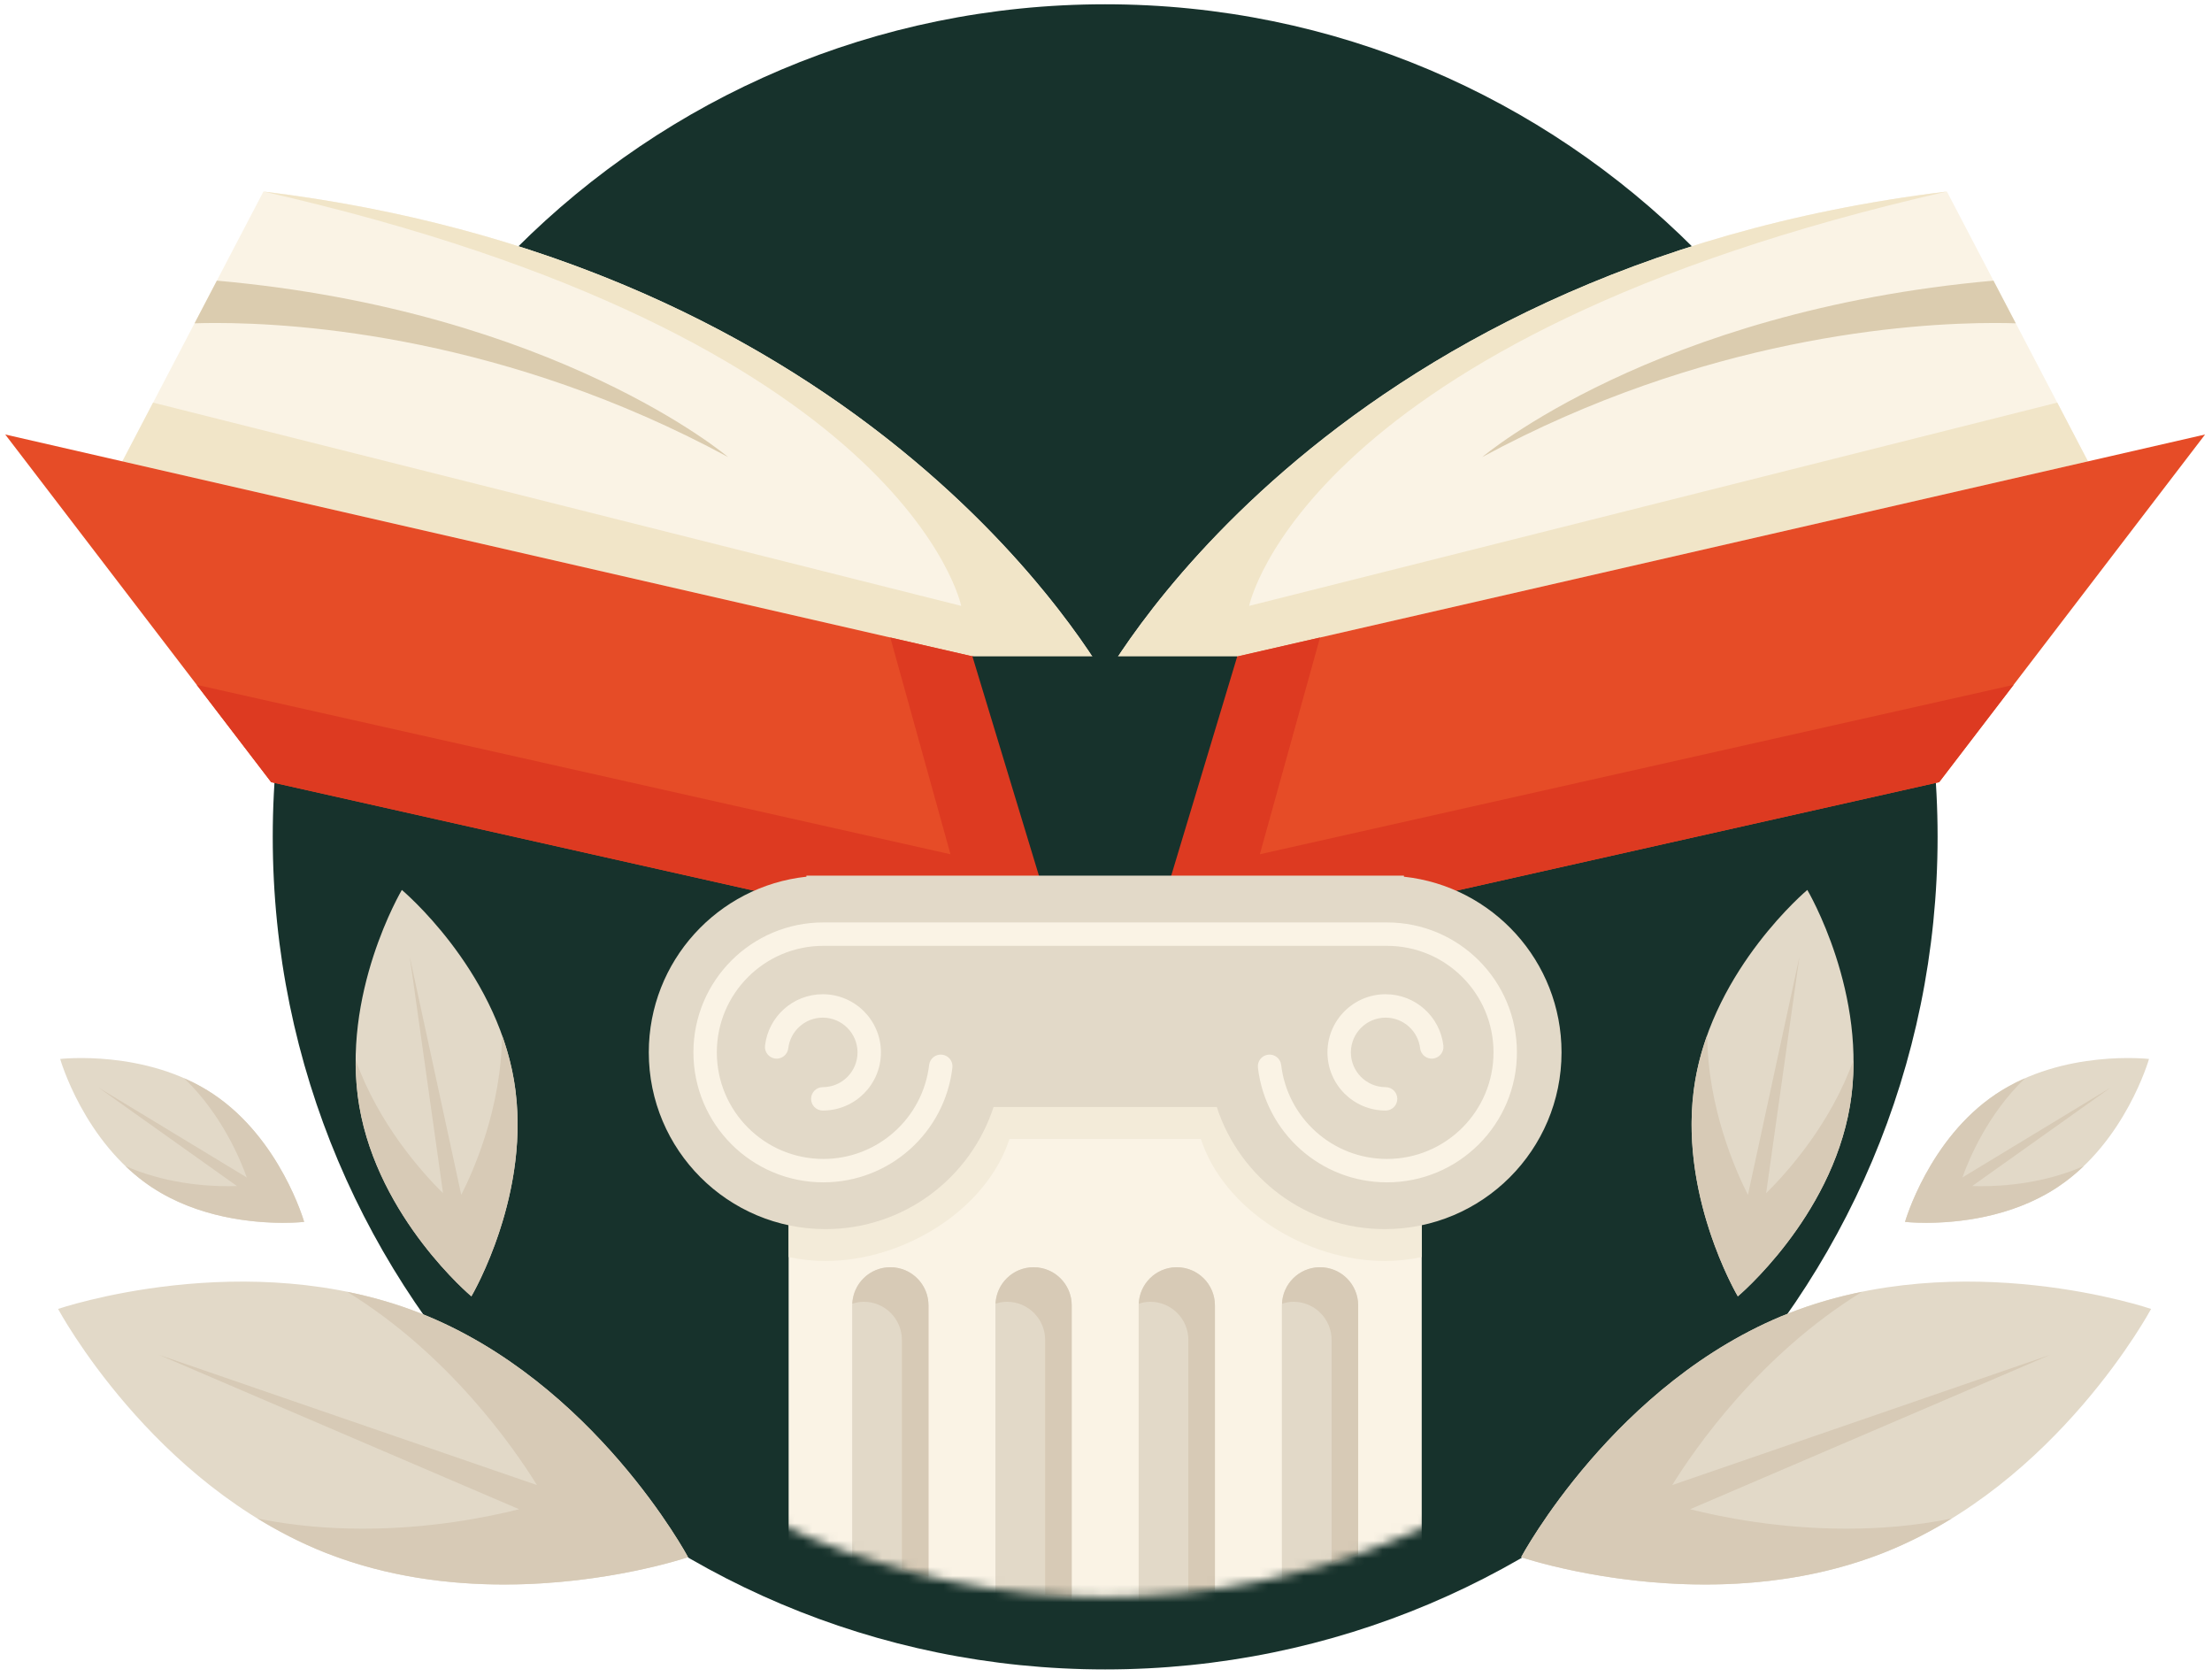 <svg width="252" height="191" viewBox="0 0 252 191" fill="none" xmlns="http://www.w3.org/2000/svg">
<path d="M220.739 95.32C220.739 147.695 178.279 190.153 125.905 190.153C73.531 190.153 31.072 147.695 31.072 95.32C31.072 42.945 73.531 0.487 125.905 0.487C178.279 0.487 220.739 42.945 220.739 95.32Z" fill="#17322C"/>
<path d="M126.812 78.688C126.812 78.688 102.007 30.591 30.012 21.817L12.769 54.789L115.015 85.343L126.812 78.688Z" fill="#FAF3E5"/>
<path d="M82.949 52.063C57.683 38.387 34.196 36.789 24.597 36.789C23.647 36.789 22.829 36.805 22.164 36.827L24.705 31.967C63.335 35.396 82.949 52.063 82.949 52.063Z" fill="#DBCCAF"/>
<path d="M121.291 81.803V77.169L13.94 52.551L17.44 45.859L109.504 69.011C109.504 69.011 103.28 38.452 30.012 21.817C94.185 29.637 120.865 68.7 125.905 77.096C125.291 78.12 124.997 78.688 124.997 78.688L125.905 79.2L121.291 81.803Z" fill="#F1E5C8"/>
<path d="M124.997 78.688C124.997 78.688 149.804 30.591 221.799 21.817L239.04 54.789L136.795 85.343L124.997 78.688Z" fill="#FAF3E5"/>
<path d="M168.861 52.063C168.861 52.063 188.476 35.396 227.105 31.967L229.647 36.827C228.98 36.805 228.164 36.789 227.213 36.789C217.615 36.789 194.129 38.387 168.861 52.063Z" fill="#DBCCAF"/>
<path d="M237.869 52.551L234.371 45.859H234.372L237.871 52.551H237.869Z" fill="#FAF3E5"/>
<path d="M130.519 81.803L125.905 79.2L124.997 78.688C124.997 78.688 149.804 30.591 221.799 21.817C148.529 38.452 142.307 69.011 142.307 69.011L234.372 45.859L237.869 52.551L130.519 77.169V81.803Z" fill="#F1E5C8"/>
<path d="M220.916 89.091L130.519 109.404V77.169L251.212 49.491L220.916 89.091Z" fill="#E64C27"/>
<path d="M220.916 89.091L229.396 78.008H229.397L220.916 89.091Z" fill="#F5B4A4"/>
<path d="M130.519 109.404V77.169L150.383 72.615L143.525 97.303L229.397 78.008L220.916 89.091L220.543 89.175L130.519 109.404Z" fill="#DD3A21"/>
<path d="M30.892 89.091L121.291 109.404V77.169L0.597 49.491L30.892 89.091Z" fill="#E64C27"/>
<path d="M121.291 109.404L31.268 89.176L30.892 89.091L22.413 78.008L108.283 97.303L101.427 72.615L121.291 77.169V109.404Z" fill="#DD3A21"/>
<path d="M130.519 109.404H121.291L110.78 74.759H140.955L130.519 109.404Z" fill="#17322C"/>
<mask id="mask0_1_3" style="mask-type:luminance" maskUnits="userSpaceOnUse" x="39" y="8" width="174" height="174">
<path d="M212.505 95.32C212.505 143.148 173.733 181.919 125.905 181.919C78.079 181.919 39.304 143.148 39.304 95.32C39.304 47.492 78.079 8.72 125.905 8.72C173.733 8.72 212.505 47.492 212.505 95.32Z" fill="white"/>
</mask>
<g mask="url(#mask0_1_3)">
<path d="M89.844 219.073H161.968V118.565H89.844V219.073Z" fill="#FAF3E5"/>
<path d="M157.764 143.631C148.823 143.631 139.428 137.796 136.807 129.727H115.003C112.38 137.796 102.987 143.631 94.044 143.631C92.603 143.631 91.199 143.473 89.844 143.185V118.565H161.968V143.184C160.612 143.472 159.207 143.631 157.764 143.631Z" fill="#F3EBD9"/>
<path d="M159.94 99.859V99.74H91.871V99.859C81.776 100.943 73.913 109.487 73.913 119.869C73.913 130.988 82.925 140 94.044 140C102.987 140 110.564 134.167 113.188 126.097H138.623C141.244 134.167 148.823 140 157.764 140C168.883 140 177.896 130.988 177.896 119.869C177.896 109.487 170.033 100.943 159.94 99.859Z" fill="#E2D9C8"/>
<path d="M105.852 121.299C105.145 127.324 100.019 132.009 93.799 132.007C90.444 132.005 87.419 130.651 85.219 128.452C83.02 126.251 81.665 123.225 81.664 119.869C81.665 116.515 83.02 113.489 85.219 111.289C87.419 109.091 90.444 107.736 93.799 107.735H158.009C161.367 107.736 164.392 109.091 166.592 111.289C168.791 113.489 170.147 116.515 170.147 119.869C170.147 123.225 168.791 126.251 166.592 128.452C164.392 130.649 161.365 132.005 158.009 132.007C151.792 132.009 146.664 127.324 145.957 121.299C145.871 120.568 145.209 120.044 144.477 120.131C143.747 120.216 143.223 120.879 143.308 121.609C144.172 128.969 150.424 134.671 158.009 134.673C166.188 134.672 172.813 128.045 172.813 119.869C172.813 111.695 166.187 105.069 158.009 105.068H93.799C85.624 105.069 78.999 111.695 78.997 119.869C78.999 128.045 85.624 134.672 93.799 134.673C101.387 134.671 107.637 128.969 108.501 121.609C108.587 120.879 108.063 120.216 107.332 120.131C106.6 120.044 105.937 120.568 105.852 121.299Z" fill="#FAF3E5"/>
<path d="M105.775 205.751C105.775 208.148 103.829 210.093 101.429 210.093C99.028 210.093 97.084 208.148 97.084 205.751V148.689C97.084 146.289 99.028 144.344 101.429 144.344C103.829 144.344 105.775 146.289 105.775 148.689V205.751Z" fill="#E2D9C8"/>
<path d="M122.092 205.751C122.092 208.148 120.148 210.093 117.748 210.093C115.348 210.093 113.401 208.148 113.401 205.751V148.689C113.401 146.289 115.348 144.344 117.748 144.344C120.148 144.344 122.092 146.289 122.092 148.689V205.751Z" fill="#E2D9C8"/>
<path d="M138.408 205.751C138.408 208.148 136.465 210.093 134.064 210.093C131.664 210.093 129.719 208.148 129.719 205.751V148.689C129.719 146.289 131.664 144.344 134.064 144.344C136.465 144.344 138.408 146.289 138.408 148.689V205.751Z" fill="#E2D9C8"/>
<path d="M154.727 205.751C154.727 208.148 152.781 210.093 150.383 210.093C147.983 210.093 146.036 208.148 146.036 205.751V148.689C146.036 146.289 147.983 144.344 150.383 144.344C152.781 144.344 154.727 146.289 154.727 148.689V205.751Z" fill="#E2D9C8"/>
<path d="M151.701 178.012V152.621C151.701 150.221 149.755 148.276 147.357 148.276C146.9 148.276 146.469 148.365 146.056 148.497C146.157 146.233 147.975 144.416 150.247 144.345C150.251 144.345 150.255 144.345 150.26 144.345H150.261C150.265 144.345 150.269 144.345 150.273 144.345C150.275 144.345 150.275 144.345 150.276 144.345C150.28 144.345 150.283 144.345 150.287 144.345C150.288 144.345 150.291 144.345 150.292 144.344C150.295 144.344 150.297 144.344 150.3 144.344C150.301 144.344 150.304 144.344 150.307 144.344C150.309 144.344 150.311 144.344 150.313 144.344C150.316 144.344 150.319 144.344 150.321 144.344C150.323 144.344 150.325 144.344 150.328 144.344C150.331 144.344 150.333 144.344 150.336 144.344C150.337 144.344 150.34 144.344 150.341 144.344C150.344 144.344 150.347 144.344 150.349 144.344C150.352 144.344 150.353 144.344 150.355 144.344C150.359 144.344 150.361 144.344 150.364 144.344C150.365 144.344 150.367 144.344 150.369 144.344C150.373 144.344 150.379 144.344 150.383 144.344C152.781 144.344 154.727 146.289 154.727 148.689V177.008C153.727 177.36 152.719 177.695 151.701 178.012Z" fill="#D7CAB6"/>
<path d="M135.383 181.407V152.621C135.383 150.221 133.436 148.276 131.037 148.276C130.581 148.276 130.149 148.365 129.737 148.497C129.837 146.233 131.656 144.416 133.927 144.345C133.928 144.345 133.928 144.345 133.928 144.345C133.932 144.345 133.936 144.345 133.94 144.345C133.941 144.345 133.943 144.345 133.943 144.345C133.947 144.345 133.951 144.345 133.955 144.345C133.955 144.345 133.956 144.345 133.957 144.345C133.96 144.345 133.964 144.345 133.967 144.345C133.969 144.345 133.971 144.345 133.973 144.344C133.976 144.344 133.979 144.344 133.981 144.344C133.983 144.344 133.985 144.344 133.987 144.344C133.989 144.344 133.992 144.344 133.995 144.344C133.997 144.344 134 144.344 134.001 144.344C134.004 144.344 134.007 144.344 134.008 144.344C134.011 144.344 134.013 144.344 134.016 144.344C134.019 144.344 134.02 144.344 134.023 144.344C134.025 144.344 134.028 144.344 134.031 144.344C134.032 144.344 134.035 144.344 134.036 144.344C134.039 144.344 134.043 144.344 134.045 144.344C134.047 144.344 134.048 144.344 134.049 144.344C134.055 144.344 134.059 144.344 134.064 144.344C136.463 144.344 138.408 146.289 138.408 148.689V181.024C137.405 181.168 136.396 181.296 135.383 181.407Z" fill="#D7CAB6"/>
<path d="M122.092 181.837C121.081 181.793 120.069 181.732 119.067 181.653V152.621C119.067 150.221 117.12 148.276 114.723 148.276C114.265 148.276 113.835 148.365 113.421 148.497C113.524 146.188 115.413 144.344 117.748 144.344C118.091 144.344 118.424 144.384 118.743 144.459C120.663 144.908 122.092 146.632 122.092 148.689V181.837Z" fill="#D7CAB6"/>
<path d="M105.775 179.567C104.759 179.325 103.749 179.065 102.748 178.789V152.621C102.748 150.221 100.803 148.276 98.404 148.276C97.947 148.276 97.516 148.365 97.104 148.497C97.207 146.188 99.096 144.344 101.429 144.344C102.029 144.344 102.6 144.465 103.12 144.685C104.68 145.345 105.775 146.889 105.775 148.689V179.567Z" fill="#D7CAB6"/>
<path d="M89.803 119.405C90.033 117.443 91.707 115.911 93.735 115.913C95.92 115.917 97.689 117.687 97.693 119.872C97.689 122.059 95.921 123.827 93.735 123.831C92.999 123.831 92.401 124.428 92.401 125.164C92.401 125.9 92.999 126.497 93.735 126.497C97.395 126.497 100.359 123.532 100.36 119.872C100.359 116.213 97.395 113.248 93.735 113.247C90.339 113.249 87.541 115.797 87.155 119.093C87.068 119.825 87.592 120.488 88.323 120.573C89.055 120.66 89.717 120.136 89.803 119.405Z" fill="#FAF3E5"/>
<path d="M164.435 119.095C164.049 115.797 161.249 113.249 157.853 113.247C154.195 113.248 151.231 116.213 151.229 119.872C151.231 123.532 154.195 126.496 157.853 126.497C158.589 126.497 159.187 125.9 159.187 125.164C159.187 124.428 158.589 123.831 157.853 123.831C155.669 123.827 153.9 122.059 153.896 119.872C153.9 117.687 155.669 115.917 157.853 115.913C159.883 115.911 161.557 117.444 161.787 119.404C161.872 120.136 162.535 120.659 163.265 120.573C163.997 120.488 164.52 119.825 164.435 119.095Z" fill="#FAF3E5"/>
</g>
<path d="M214.557 176.88C194.74 184.688 173.296 177.369 173.296 177.369C173.296 177.369 183.983 157.391 203.8 149.58C223.619 141.772 245.061 149.091 245.061 149.091C245.061 149.091 234.373 169.071 214.557 176.88Z" fill="#E2D9C8"/>
<path d="M194.261 180.481C200.504 180.481 207.507 179.615 214.324 176.972C207.505 179.616 200.505 180.481 194.261 180.481Z" fill="#F6F3ED"/>
<path d="M214.851 176.763C214.867 176.757 214.881 176.751 214.897 176.744C214.883 176.751 214.867 176.757 214.851 176.763ZM214.925 176.733C214.933 176.731 214.944 176.725 214.953 176.723C214.944 176.725 214.935 176.729 214.925 176.733Z" fill="#F6F3ED"/>
<path d="M194.256 180.481C194.253 180.481 194.252 180.481 194.249 180.481C182.483 180.48 173.403 177.407 173.296 177.371C173.296 177.369 173.296 177.369 173.296 177.369C173.296 177.369 183.983 157.391 203.8 149.58C206.565 148.492 209.363 147.704 212.129 147.143C200.489 154.297 193.135 164.917 190.505 169.155L233.604 154.307L192.54 171.907C196.184 172.823 202.693 174.123 210.348 174.123C214.132 174.123 218.197 173.805 222.333 172.967C220.036 174.377 217.58 175.659 214.953 176.723C214.944 176.725 214.933 176.731 214.925 176.733C214.916 176.737 214.907 176.741 214.897 176.744C214.881 176.751 214.867 176.757 214.851 176.763C214.849 176.764 214.847 176.765 214.844 176.765C214.749 176.804 214.653 176.843 214.557 176.88C214.499 176.903 214.441 176.925 214.384 176.948C214.364 176.956 214.344 176.964 214.324 176.972C207.507 179.615 200.504 180.481 194.261 180.481C194.259 180.481 194.257 180.481 194.256 180.481Z" fill="#D7CAB6"/>
<path d="M210.744 126.016C208.555 138.799 197.98 147.656 197.98 147.656C197.98 147.656 190.949 135.787 193.135 123.007C195.321 110.223 205.897 101.367 205.897 101.367C205.897 101.367 212.928 113.236 210.744 126.016Z" fill="#E2D9C8"/>
<path d="M193.135 123.007C193.177 122.751 193.225 122.495 193.276 122.241C193.225 122.496 193.177 122.751 193.135 123.007Z" fill="#172F29"/>
<path d="M197.98 147.656C197.98 147.656 192.717 138.771 192.713 128.097C192.712 126.435 192.84 124.729 193.135 123.007C193.177 122.751 193.225 122.496 193.276 122.241C193.577 120.733 193.996 119.283 194.493 117.9C194.547 126.217 197.755 133.399 199.132 136.103L204.999 108.979L201.205 135.912C203.637 133.508 208.535 128.044 211.157 120.733C211.169 122.457 211.048 124.227 210.744 126.016C208.555 138.799 197.98 147.656 197.98 147.656Z" fill="#D7CAB6"/>
<path d="M234.457 135.185C226.78 140.307 217.029 139.176 217.029 139.176C217.029 139.176 219.724 129.737 227.397 124.613C235.075 119.488 244.824 120.62 244.824 120.62C244.824 120.62 242.132 130.061 234.457 135.185Z" fill="#E2D9C8"/>
<path d="M219.535 139.283C222.905 139.272 229.083 138.712 234.328 135.271C229.081 138.712 222.905 139.272 219.535 139.283ZM234.48 135.169C234.764 134.979 235.041 134.783 235.311 134.583C235.041 134.784 234.764 134.98 234.48 135.169ZM227.397 124.613C227.843 124.315 228.296 124.039 228.753 123.783C228.296 124.039 227.843 124.316 227.397 124.613Z" fill="#F6F3ED"/>
<path d="M219.435 139.283C219.433 139.283 219.433 139.283 219.432 139.283C217.944 139.283 217.029 139.176 217.029 139.176C217.029 139.176 219.724 129.737 227.397 124.613C227.843 124.316 228.296 124.039 228.753 123.783C229.395 123.423 230.047 123.101 230.701 122.816C226.429 126.913 224.287 132.084 223.564 134.119L240.453 123.88L224.679 135.097C224.973 135.107 225.309 135.113 225.681 135.113C228.375 135.113 232.943 134.768 237.392 132.815C236.747 133.433 236.055 134.028 235.311 134.583C235.041 134.783 234.764 134.979 234.48 135.169C234.473 135.175 234.465 135.18 234.457 135.185C234.431 135.203 234.404 135.22 234.377 135.237C234.361 135.248 234.344 135.26 234.328 135.271C229.083 138.712 222.905 139.272 219.535 139.283C219.501 139.283 219.468 139.283 219.435 139.283Z" fill="#D7CAB6"/>
<path d="M37.121 176.88C56.94 184.688 78.385 177.369 78.385 177.369C78.385 177.369 67.696 157.391 47.881 149.58C28.061 141.772 6.617 149.091 6.617 149.091C6.617 149.091 17.305 169.071 37.121 176.88Z" fill="#E2D9C8"/>
<path d="M57.419 180.481C51.175 180.481 44.177 179.616 37.359 176.972C44.176 179.616 51.176 180.481 57.419 180.481Z" fill="#F6F3ED"/>
<path d="M37.063 176.856C37.051 176.852 37.039 176.848 37.028 176.843C37.04 176.848 37.051 176.852 37.063 176.856ZM36.937 176.807C36.929 176.804 36.921 176.801 36.913 176.797C36.921 176.8 36.929 176.804 36.937 176.807ZM36.867 176.779C36.864 176.777 36.861 176.776 36.859 176.776C36.863 176.777 36.863 176.777 36.867 176.779Z" fill="#F6F3ED"/>
<path d="M57.424 180.481C57.423 180.481 57.42 180.481 57.419 180.481C51.176 180.481 44.176 179.616 37.359 176.972C37.336 176.964 37.313 176.955 37.292 176.947C37.235 176.924 37.179 176.903 37.121 176.88C37.101 176.872 37.083 176.864 37.063 176.856C37.051 176.852 37.04 176.848 37.028 176.843C37.019 176.84 37.009 176.836 37.001 176.832C36.991 176.828 36.98 176.824 36.969 176.82C36.959 176.816 36.948 176.811 36.937 176.807C36.929 176.804 36.921 176.8 36.913 176.797C36.899 176.792 36.883 176.785 36.867 176.779C36.863 176.777 36.863 176.777 36.859 176.776C34.183 175.701 31.683 174.401 29.347 172.967C33.483 173.805 37.548 174.123 41.332 174.123C48.987 174.123 55.496 172.823 59.14 171.907L18.075 154.307L61.173 169.155C58.545 164.917 51.191 154.297 39.551 147.143C42.317 147.704 45.113 148.492 47.881 149.58C67.696 157.391 78.385 177.369 78.385 177.369C78.385 177.369 78.384 177.369 78.384 177.371C78.26 177.412 69.185 180.481 57.428 180.481C57.427 180.481 57.425 180.481 57.424 180.481Z" fill="#D7CAB6"/>
<path d="M40.936 126.016C43.125 138.799 53.7 147.656 53.7 147.656C53.7 147.656 60.731 135.787 58.545 123.007C56.359 110.223 45.781 101.367 45.781 101.367C45.781 101.367 38.751 113.236 40.936 126.016Z" fill="#E2D9C8"/>
<path d="M53.7 147.656C53.7 147.656 43.125 138.799 40.936 126.016C40.632 124.227 40.511 122.457 40.521 120.733C43.144 128.044 48.041 133.508 50.473 135.912L46.681 108.979L52.548 136.103C53.924 133.399 57.133 126.217 57.187 117.9C57.656 119.205 58.055 120.569 58.352 121.987C58.423 122.324 58.487 122.664 58.545 123.007C58.84 124.729 58.967 126.435 58.967 128.097C58.964 138.771 53.7 147.656 53.7 147.656Z" fill="#D7CAB6"/>
<path d="M17.223 135.185C24.899 140.307 34.649 139.176 34.649 139.176C34.649 139.176 31.955 129.737 24.283 124.613C16.605 119.488 6.856 120.62 6.856 120.62C6.856 120.62 9.548 130.061 17.223 135.185Z" fill="#E2D9C8"/>
<path d="M17.223 135.185C16.917 134.981 16.62 134.772 16.332 134.555C16.621 134.772 16.917 134.981 17.223 135.185ZM24.283 124.613C23.868 124.336 23.445 124.077 23.02 123.835C23.447 124.077 23.868 124.336 24.283 124.613Z" fill="#F6F3ED"/>
<path d="M32.244 139.283C32.212 139.283 32.177 139.283 32.144 139.283C28.771 139.272 22.583 138.711 17.333 135.259C17.323 135.252 17.312 135.244 17.303 135.237C17.289 135.229 17.277 135.221 17.264 135.212C17.251 135.203 17.236 135.195 17.223 135.185C16.917 134.981 16.621 134.772 16.332 134.555C15.601 134.008 14.923 133.423 14.287 132.815C18.737 134.768 23.305 135.113 25.999 135.113C26.371 135.113 26.707 135.107 27.001 135.097L11.227 123.88L28.116 134.119C27.392 132.084 25.251 126.913 20.979 122.816C21.661 123.115 22.341 123.451 23.011 123.829L23.012 123.831C23.015 123.832 23.017 123.833 23.02 123.835C23.445 124.077 23.868 124.336 24.283 124.613C31.955 129.737 34.649 139.176 34.649 139.176C34.649 139.176 33.735 139.283 32.247 139.283C32.245 139.283 32.245 139.283 32.244 139.283Z" fill="#D7CAB6"/>
</svg>
